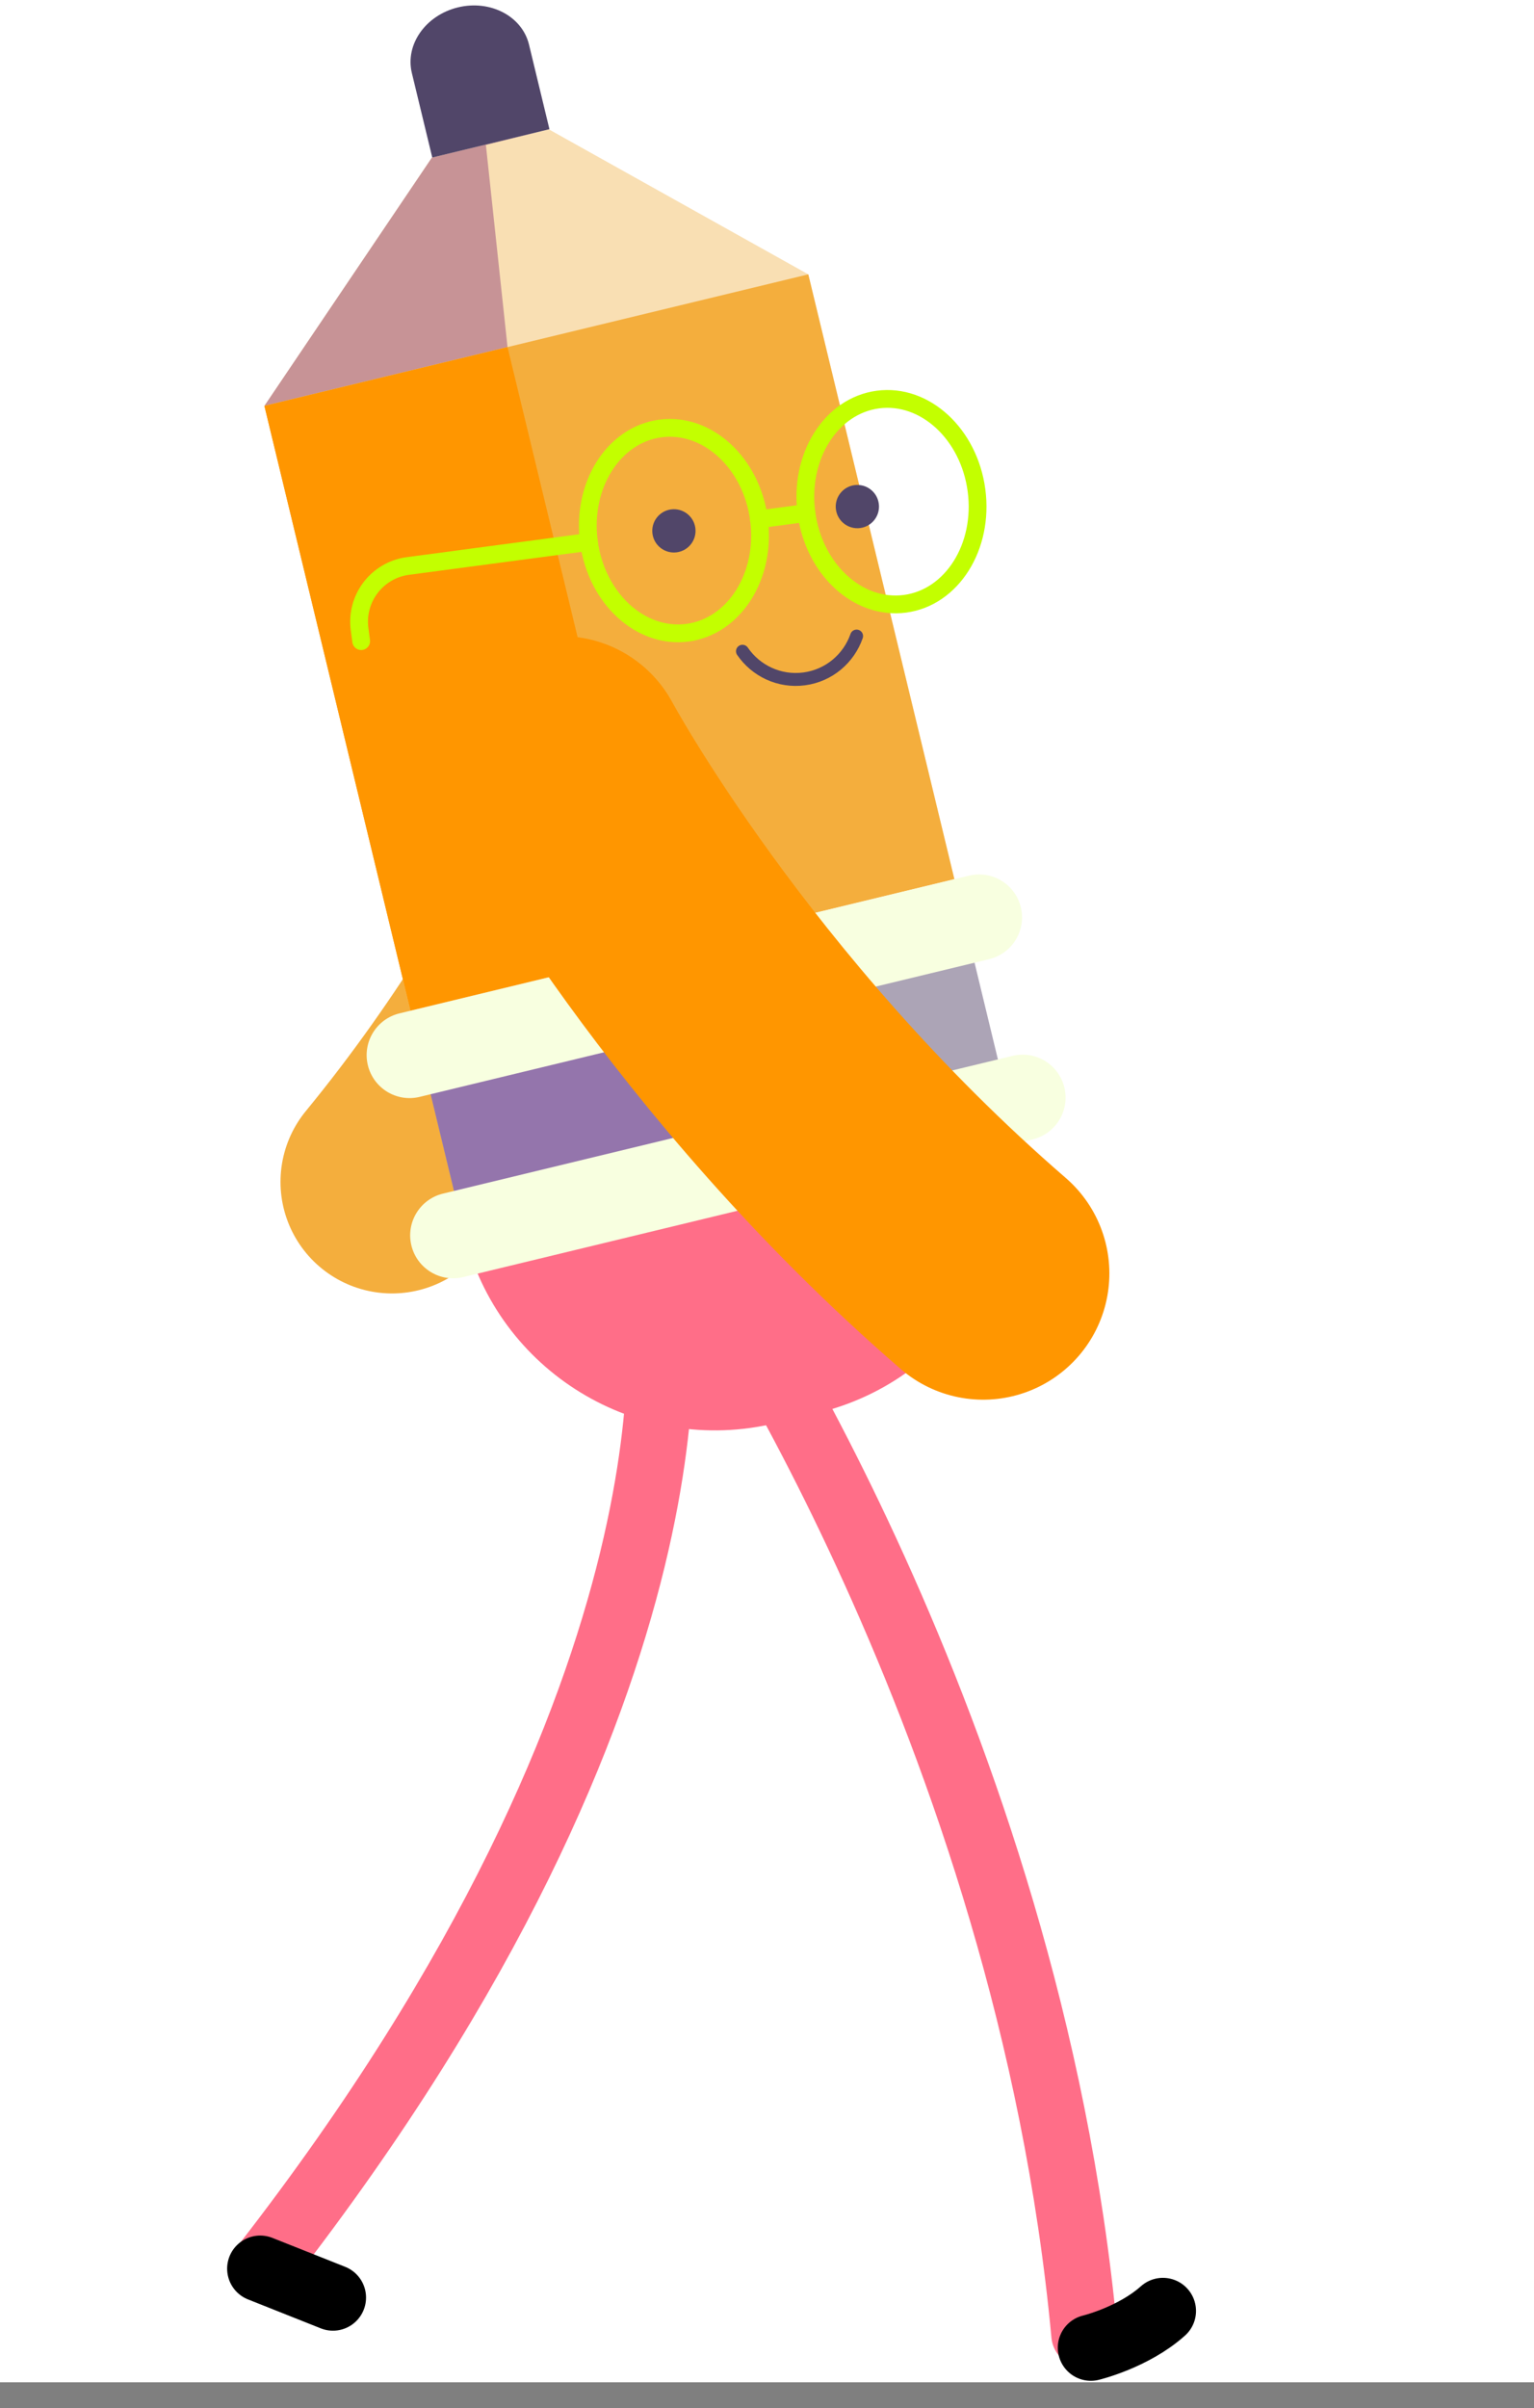 <svg xmlns="http://www.w3.org/2000/svg" xmlns:xlink="http://www.w3.org/1999/xlink" viewBox="312.57 283.47 417.37 654.78" preserveAspectRatio="xMidYMid meet" style="width: 100%;height: 100%;"><defs><clipPath id="__lottie_element_40"><rect width="1080" height="1080" x="0" y="0"></rect></clipPath></defs><g clip-path="url(#__lottie_element_40)"><g transform="matrix(1,0.028,-0.028,1,366.366,613.136)" opacity="1" style="display: block;"><g opacity="1" transform="matrix(1,0,0,1,73.867,159.374)"><path stroke-linecap="round" stroke-linejoin="miter" fill-opacity="0" stroke-miterlimit="10" stroke="rgb(255,110,136)" stroke-opacity="1" stroke-width="18" d=" M64.867,-150.374 C64.867,-150.374 155.829,-25.334 175.72,138.754"></path></g></g><g transform="matrix(1,0,0,1,361.714,913.143)" opacity="1" style="display: block;"><g opacity="1" transform="matrix(1,0,0,1,0,0)"><path stroke-linecap="round" stroke-linejoin="miter" fill-opacity="0" stroke-miterlimit="10" stroke="rgb(0,0,0)" stroke-opacity="1" stroke-width="18" d=" M247.66,8.702 C247.66,8.702 259.184,5.931 267.262,-1.294"></path></g></g><g transform="matrix(0.988,0,0,1,539.772,546)" opacity="0.5" style="display: block;"><g opacity="1" transform="matrix(1,0,0,1,0,0)"><path fill="rgb(52,52,52)" fill-opacity="1" d=" M-230,392.25 C-230,392.25 192.5,392.25 192.5,392.25"></path><path stroke-linecap="round" stroke-linejoin="miter" fill-opacity="0" stroke-miterlimit="4" stroke="rgb(0,0,0)" stroke-opacity="1" stroke-width="14" d=" M-230,392.25 C-230,392.25 192.5,392.25 192.5,392.25"></path></g></g><g transform="matrix(-0.676,0.136,0.136,0.676,729.611,270.139)" opacity="1" style="display: block;"><g opacity="1" transform="matrix(1,0,0,1,273,334.428)"><path stroke-linecap="round" stroke-linejoin="miter" fill-opacity="0" stroke-miterlimit="10" stroke="rgb(244,174,61)" stroke-opacity="1" stroke-width="88" d=" M111.97,-121.21 C111.97,-121.21 166.109,-27.265 264.02,52.649"></path></g></g><g transform="matrix(0.44,0.012,-0.012,0.44,387.459,281.639)" opacity="1" style="display: block;"><g opacity="1" transform="matrix(1,0,0,1,217.404,352.722)"><path fill="rgb(249,223,179)" fill-opacity="1" d=" M-46.049,-273.3 C-46.049,-273.3 -117.846,-253.862 -117.846,-253.862 C-117.846,-253.862 -217.154,-97.737 -217.154,-97.737 C-217.154,-97.737 -116.699,273.3 -116.699,273.3 C-116.699,273.3 217.154,182.913 217.154,182.913 C217.154,182.913 116.698,-188.124 116.698,-188.124 C116.698,-188.124 -46.049,-273.3 -46.049,-273.3z"></path></g><g opacity="1" transform="matrix(1,0,0,1,85.802,167.204)"><path fill="rgb(199,147,150)" fill-opacity="1" d=" M46.913,-77.057 C46.913,-77.057 85.552,-87.782 85.552,-87.782 C85.552,-87.782 13.755,-68.343 13.755,-68.343 C13.755,-68.343 -85.552,87.782 -85.552,87.782 C-85.552,87.782 63.685,47.378 63.685,47.378 C63.685,47.378 46.913,-77.057 46.913,-77.057z"></path></g><g opacity="1" transform="matrix(1,0,0,1,217.404,395.31)"><path fill="rgb(244,174,61)" fill-opacity="1" d=" M217.154,140.324 C217.154,140.324 -116.698,230.712 -116.698,230.712 C-116.698,230.712 -217.154,-140.324 -217.154,-140.324 C-217.154,-140.324 116.697,-230.712 116.697,-230.712 C116.697,-230.712 217.154,140.324 217.154,140.324z"></path></g><g opacity="1" transform="matrix(1,0,0,1,289.404,661.247)"><path fill="rgb(172,164,182)" fill-opacity="1" d=" M182.021,10.559 C182.021,10.559 -151.831,100.947 -151.831,100.947 C-151.831,100.947 -182.02,-10.56 -182.02,-10.56 C-182.02,-10.56 151.831,-100.948 151.831,-100.948 C151.831,-100.948 182.021,10.559 182.021,10.559z"></path></g><g opacity="1" transform="matrix(1,0,0,1,191.777,687.678)"><path fill="rgb(148,117,172)" fill-opacity="1" d=" M84.395,36.991 C84.395,36.991 -54.205,74.516 -54.205,74.516 C-54.205,74.516 -84.395,-36.991 -84.395,-36.991 C-84.395,-36.991 54.205,-74.516 54.205,-74.516 C54.205,-74.516 84.395,36.991 84.395,36.991z"></path></g><g opacity="1" transform="matrix(1,0,0,1,316.015,784.685)"><path fill="rgb(255,110,136)" fill-opacity="1" d=" M43.074,82.868 C43.074,82.868 17.305,89.845 17.305,89.845 C-67.771,112.879 -155.409,62.583 -178.442,-22.491 C-178.442,-22.491 155.409,-112.879 155.409,-112.879 C178.443,-27.804 128.148,59.835 43.074,82.868z"></path></g><g opacity="1" transform="matrix(1,0,0,1,125.096,420.302)"><path fill="rgb(255,150,0)" fill-opacity="1" d=" M124.846,165.315 C124.846,165.315 -24.392,205.72 -24.392,205.72 C-24.392,205.72 -124.846,-165.316 -124.846,-165.316 C-124.846,-165.316 24.39,-205.72 24.39,-205.72 C24.39,-205.72 124.846,165.315 124.846,165.315z"></path></g><g opacity="1" transform="matrix(1,0,0,1,275.687,606.139)"><path fill="rgb(248,255,224)" fill-opacity="1" d=" M181.735,-21.711 C181.735,-21.711 -167.865,72.94 -167.865,72.94 C-182.011,76.77 -196.585,68.408 -200.415,54.262 C-204.244,40.115 -195.881,25.542 -181.735,21.712 C-181.735,21.712 167.865,-72.94 167.865,-72.94 C182.011,-76.771 196.584,-68.406 200.415,-54.259 C204.244,-40.113 195.882,-25.541 181.735,-21.711z"></path></g><g opacity="1" transform="matrix(1,0,0,1,305.62,716.697)"><path fill="rgb(248,255,224)" fill-opacity="1" d=" M181.735,-21.712 C181.735,-21.712 -167.865,72.939 -167.865,72.939 C-182.011,76.77 -196.585,68.407 -200.415,54.26 C-204.244,40.114 -195.881,25.541 -181.735,21.711 C-181.735,21.711 167.865,-72.941 167.865,-72.941 C182.011,-76.77 196.585,-68.407 200.414,-54.261 C204.244,-40.114 195.881,-25.542 181.735,-21.712z"></path></g><g opacity="1" transform="matrix(1,0,0,1,126.372,49.523)"><path fill="rgb(81,70,105)" fill-opacity="1" d=" M45.344,29.8 C45.344,29.8 -26.579,49.273 -26.579,49.273 C-26.579,49.273 -40.628,-2.617 -40.628,-2.617 C-45.344,-20.038 -33.067,-38.518 -13.207,-43.896 C6.655,-49.273 26.579,-39.511 31.295,-22.089 C31.295,-22.089 45.344,29.8 45.344,29.8z"></path></g></g><g transform="matrix(1,0.028,-0.027,0.967,444.233,584.087)" opacity="1" style="display: block;"><g opacity="1" transform="matrix(1,0,0,1,122.899,192.732)"><path stroke-linecap="round" stroke-linejoin="miter" fill-opacity="0" stroke-miterlimit="10" stroke="rgb(255,110,136)" stroke-opacity="1" stroke-width="18" d=" M-74.355,-140.425 C-74.355,-140.425 -53.911,-34.287 -173.75,134.691"></path></g></g><g transform="matrix(1,0,0,1,598.571,853.999)" opacity="1" style="display: block;"><g opacity="1" transform="matrix(1,0,0,1,54.857,56.572)"><path stroke-linecap="round" stroke-linejoin="miter" fill-opacity="0" stroke-miterlimit="10" stroke="rgb(0,0,0)" stroke-opacity="1" stroke-width="18" d=" M-270.058,-10.22 C-270.058,-10.22 -250.266,-2.356 -250.266,-2.356"></path></g></g><g transform="matrix(0.78,0.022,-0.022,0.78,169.712,315.999)" opacity="1" style="display: block;"><g opacity="1" transform="matrix(1,0,0,1,273,334.428)"><path stroke-linecap="round" stroke-linejoin="miter" fill-opacity="0" stroke-miterlimit="10" stroke="rgb(255,150,0)" stroke-opacity="1" stroke-width="88" d=" M111.97,-121.21 C111.97,-121.21 166.109,-27.265 264.02,52.649"></path></g></g><g transform="matrix(0.436,0.058,-0.058,0.436,508.102,442.559)" opacity="1" style="display: block;"><g opacity="1" transform="matrix(1,0,0,1,54.37,37.291)"><path stroke-linecap="round" stroke-linejoin="round" fill-opacity="0" stroke="rgb(81,70,105)" stroke-opacity="1" stroke-width="8" d=" M-34.37,1.32 C-24.626,12.17 -9.297,17.291 5.74,13.22 C20.778,9.149 31.43,-3.006 34.37,-17.29"></path></g></g><g transform="matrix(0.436,0.058,-0.058,0.436,490.219,420.361)" opacity="1" style="display: block;"><g opacity="1" transform="matrix(1,0,0,1,15.098,15.099)"><path fill="rgb(81,70,105)" fill-opacity="1" d=" M-12.916,3.497 C-14.848,-3.637 -10.631,-10.985 -3.498,-12.916 C3.637,-14.848 10.987,-10.631 12.918,-3.498 C14.849,3.637 10.631,10.985 3.497,12.916 C-3.636,14.848 -10.984,10.63 -12.916,3.497z"></path></g></g><g transform="matrix(0.436,0.058,-0.058,0.436,540.134,413.758)" opacity="1" style="display: block;"><g opacity="1" transform="matrix(1,0,0,1,15.098,15.099)"><path fill="rgb(81,70,105)" fill-opacity="1" d=" M-12.917,3.497 C-14.848,-3.637 -10.632,-10.986 -3.497,-12.916 C3.636,-14.848 10.985,-10.631 12.917,-3.498 C14.848,3.637 10.631,10.985 3.496,12.916 C-3.637,14.848 -10.985,10.63 -12.917,3.497z"></path></g></g><g transform="matrix(0.436,0.058,-0.058,0.436,408.878,357.551)" opacity="1" style="display: block;"><g opacity="1" transform="matrix(1,0,0,1,217.247,132.101)"><path stroke-linecap="round" stroke-linejoin="round" fill-opacity="0" stroke="rgb(195,255,0)" stroke-opacity="1" stroke-width="11" d=" M51.224,-13.869 C60.415,20.079 44.932,53.809 16.642,61.469 C-11.649,69.128 -42.032,47.815 -51.224,13.868 C-60.415,-20.08 -44.931,-53.809 -16.642,-61.469 C11.648,-69.128 42.033,-47.817 51.224,-13.869z"></path></g><g opacity="1" transform="matrix(1,0,0,1,348.269,96.628)"><path stroke-linecap="round" stroke-linejoin="round" fill-opacity="0" stroke="rgb(195,255,0)" stroke-opacity="1" stroke-width="11" d=" M51.224,-13.869 C60.415,20.079 44.932,53.809 16.642,61.469 C-11.649,69.128 -42.032,47.815 -51.224,13.868 C-60.415,-20.08 -44.932,-53.809 -16.642,-61.469 C11.648,-69.128 42.033,-47.816 51.224,-13.869z"></path></g><g opacity="1" transform="matrix(1,0,0,1,282.758,114.364)"><path stroke-linecap="round" stroke-linejoin="round" fill-opacity="0" stroke="rgb(195,255,0)" stroke-opacity="1" stroke-width="11" d=" M-14.287,3.868 C-14.287,3.868 14.287,-3.868 14.287,-3.868"></path></g><g opacity="1" transform="matrix(1,0,0,1,96.762,185.659)"><path stroke-linecap="round" stroke-linejoin="round" fill-opacity="0" stroke="rgb(195,255,0)" stroke-opacity="1" stroke-width="11" d=" M69.262,-39.69 C69.262,-39.69 -39.773,-10.17 -39.773,-10.17 C-58.306,-5.152 -69.262,13.939 -64.245,32.473 C-64.245,32.473 -62.291,39.69 -62.291,39.69"></path></g></g></g></svg>
